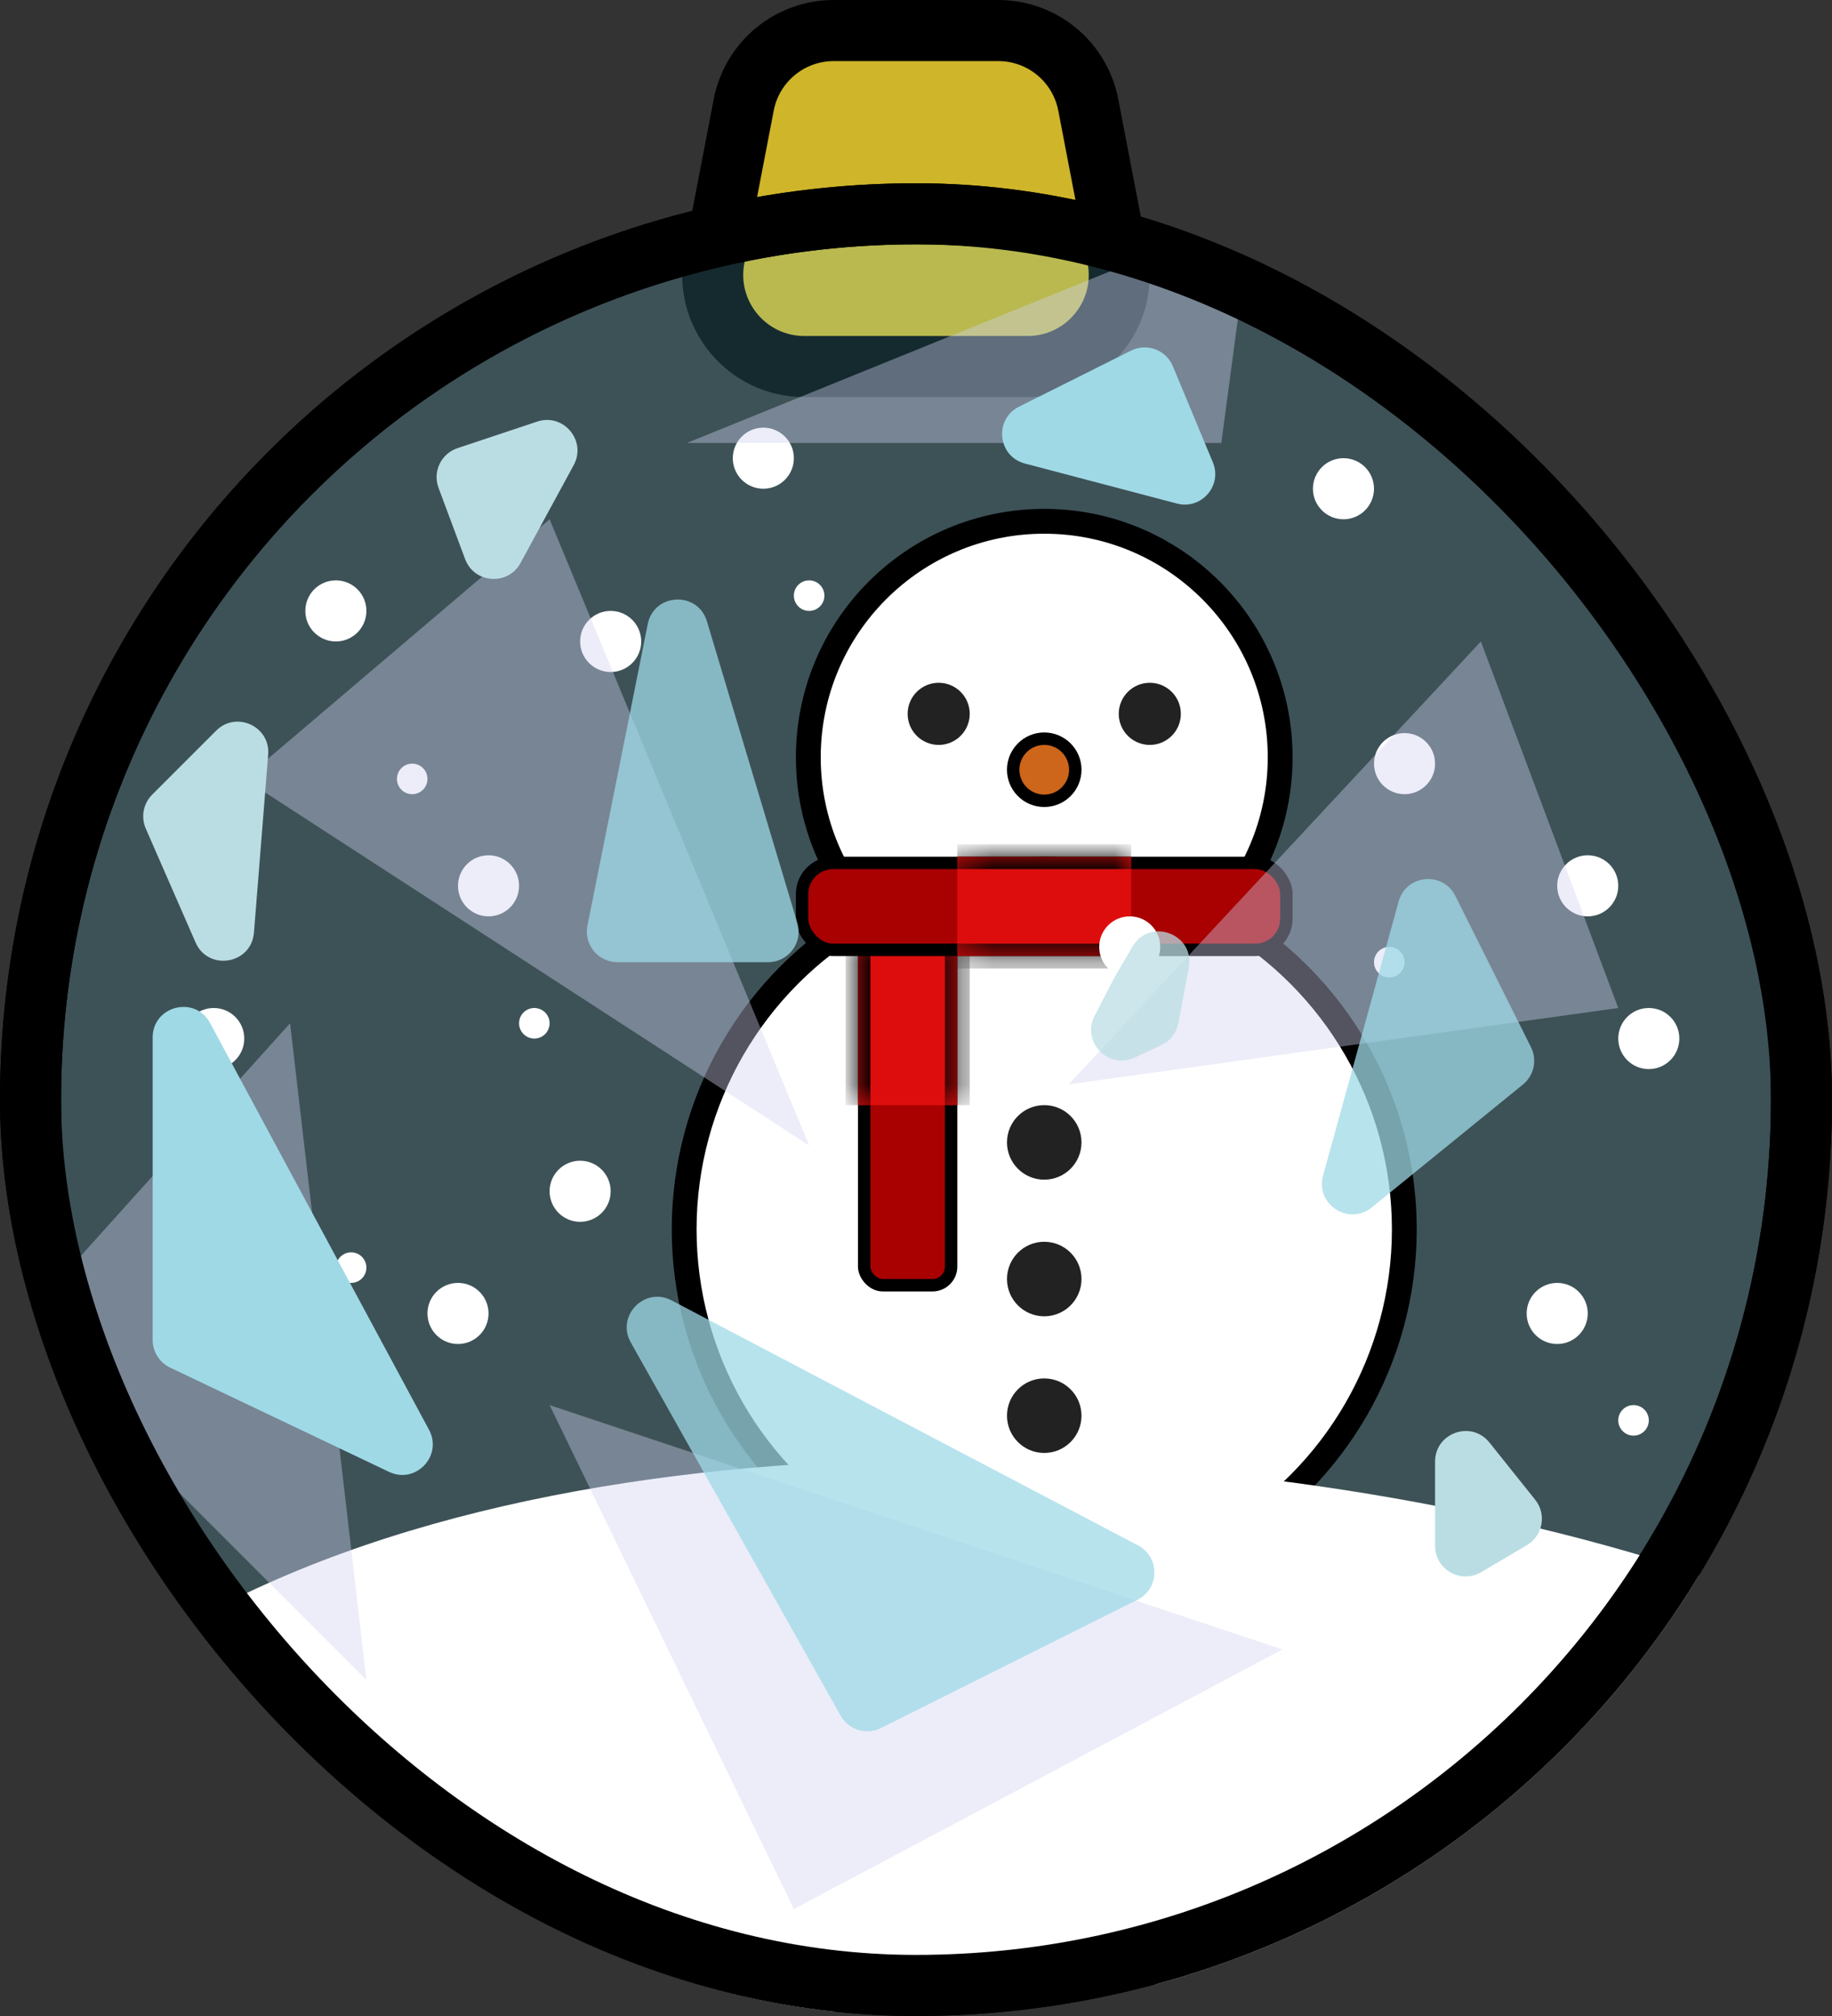 <svg width="60" height="66" viewBox="0 0 60 66" fill="none" xmlns="http://www.w3.org/2000/svg">
<rect x="0" y="0" width="60" height="66" fill="#333333" stroke="none"/>
<g clip-path="url(#clip0_31_253)">
<path d="M27.304 1H32.696C34.134 1 35.37 2.021 35.642 3.433L36.603 8.433C36.959 10.284 35.542 12 33.657 12H26.343C24.458 12 23.041 10.284 23.396 8.433L24.358 3.433C24.63 2.021 25.866 1 27.304 1Z" fill="#CFB529" stroke="black" stroke-width="2"/>
<g clip-path="url(#clip1_31_253)">
<circle cx="30" cy="36" r="29" fill="#67CBE0" fill-opacity="0.21" stroke="black" stroke-width="2"/>
<g clip-path="url(#clip2_31_253)">
<circle cx="34.2" cy="24.793" r="7.727" fill="white" stroke="black" stroke-width="0.813"/>
<circle cx="34.2" cy="40.247" r="11.793" fill="white" stroke="black" stroke-width="0.813"/>
<circle cx="34.2" cy="41.873" r="1.22" fill="#222222"/>
<circle cx="34.2" cy="37.4" r="1.22" fill="#222222"/>
<circle cx="34.2" cy="46.347" r="1.22" fill="#222222"/>
<rect x="28.303" y="30.283" width="2.847" height="11.793" rx="0.61" fill="#A90101" stroke="black" stroke-width="0.407"/>
<mask id="path-11-inside-1_31_253" fill="white">
<path d="M28.1 30.487H31.353V36.18H28.1V30.487Z"/>
</mask>
<path d="M28.1 30.487H31.353V36.18H28.1V30.487Z" fill="#DE0D0D"/>
<path d="M30.947 30.487V36.18H31.76V30.487H30.947ZM28.507 36.18V30.487H27.693V36.18H28.507Z" fill="black" mask="url(#path-11-inside-1_31_253)"/>
<rect x="26.27" y="28.25" width="15.86" height="2.847" rx="1.017" fill="#A90101" stroke="black" stroke-width="0.407"/>
<mask id="path-14-inside-2_31_253" fill="white">
<path d="M31.353 28.047H37.047V31.3H31.353V28.047Z"/>
</mask>
<path d="M31.353 28.047H37.047V31.3H31.353V28.047Z" fill="#DE0D0D"/>
<path d="M31.353 28.453H37.047V27.64H31.353V28.453ZM37.047 30.893H31.353V31.707H37.047V30.893Z" fill="black" mask="url(#path-14-inside-2_31_253)"/>
</g>
<circle cx="30.743" cy="23.37" r="1.017" fill="#222222"/>
<circle cx="37.657" cy="23.37" r="1.017" fill="#222222"/>
<circle cx="34.2" cy="25.2" r="1.017" fill="#CD651A" stroke="black" stroke-width="0.407"/>
<circle cx="44" cy="16" r="1" fill="white"/>
<circle cx="25" cy="15" r="1" fill="white"/>
<circle cx="37" cy="31" r="1" fill="white"/>
<circle cx="26.5" cy="19.5" r="0.5" fill="white"/>
<circle cx="45.5" cy="31.5" r="0.5" fill="white"/>
<circle cx="46" cy="25" r="1" fill="white"/>
<circle cx="53.5" cy="46.5" r="0.5" fill="white"/>
<circle cx="17.5" cy="33.5" r="0.5" fill="white"/>
<circle cx="11.5" cy="41.5" r="0.5" fill="white"/>
<circle cx="13.5" cy="25.5" r="0.5" fill="white"/>
<circle cx="52" cy="29" r="1" fill="white"/>
<circle cx="11" cy="20" r="1" fill="white"/>
<circle cx="7" cy="34" r="1" fill="white"/>
<circle cx="15" cy="43" r="1" fill="white"/>
<circle cx="51" cy="43" r="1" fill="white"/>
<circle cx="54" cy="34" r="1" fill="white"/>
<circle cx="20" cy="21" r="1" fill="white"/>
<circle cx="19" cy="39" r="1" fill="white"/>
<circle cx="16" cy="29" r="1" fill="white"/>
<path d="M4 54.5C16.361 45.905 39 46.5 54 51C69 55.5 49 64 49 64L14 67L4 54.5Z" fill="white"/>
<path d="M18 17L26.5 37.5L8 25.5L18 17Z" fill="#D1D3F1" fill-opacity="0.4"/>
<path d="M9.5 33.5L12 55L0.5 43.5L9.5 33.5Z" fill="#D1D3F1" fill-opacity="0.4"/>
<path d="M53 33L35 35.5L48.5 21L53 33Z" fill="#D1D3F1" fill-opacity="0.4"/>
<path d="M22.5 14.5H40L41 7L22.5 14.5Z" fill="#D1D3F1" fill-opacity="0.4"/>
<path d="M26 62.5L18 46L42 54L26 62.5Z" fill="#D1D3F1" fill-opacity="0.4"/>
<path d="M21.214 20.432C21.418 19.41 22.853 19.343 23.152 20.34L26.114 30.213C26.306 30.854 25.826 31.5 25.156 31.5H20.22C19.589 31.5 19.116 30.923 19.239 30.304L21.214 20.432Z" fill="#9FD9E6" fill-opacity="0.75"/>
<path d="M37.042 11.479C37.56 11.22 38.189 11.454 38.412 11.989L39.722 15.134C40.041 15.898 39.346 16.696 38.545 16.485L33.566 15.175C32.673 14.94 32.548 13.726 33.373 13.314L37.042 11.479Z" fill="#9FD9E6"/>
<path d="M20.658 43.948C20.17 43.08 21.113 42.109 21.994 42.572L37.272 50.593C37.994 50.972 37.983 52.008 37.255 52.373L28.852 56.574C28.375 56.813 27.794 56.635 27.533 56.17L20.658 43.948Z" fill="#9FD9E6" fill-opacity="0.75"/>
<path d="M45.807 29.512C46.051 28.629 47.256 28.511 47.665 29.331L50.141 34.282C50.351 34.702 50.241 35.21 49.877 35.506L44.926 39.529C44.17 40.143 43.072 39.425 43.331 38.487L45.807 29.512Z" fill="#9FD9E6" fill-opacity="0.75"/>
<path d="M5 33.966C5 32.928 6.388 32.578 6.88 33.492L14.051 46.809C14.509 47.66 13.613 48.602 12.741 48.186L5.57 44.772C5.222 44.606 5 44.254 5 43.869V33.966Z" fill="#9FD9E6"/>
<path d="M47 47.851C47 46.906 48.19 46.488 48.781 47.226L50.28 49.1C50.66 49.575 50.531 50.277 50.007 50.586L48.508 51.47C47.842 51.864 47 51.383 47 50.609V47.851Z" fill="#BADDE4"/>
<path d="M18.789 15.228C19.222 14.431 18.455 13.515 17.594 13.802L14.983 14.672C14.446 14.851 14.164 15.44 14.362 15.971L15.233 18.303C15.533 19.107 16.639 19.185 17.048 18.431L18.789 15.228Z" fill="#BADDE4"/>
<path d="M37.089 30.991C37.654 30.022 39.142 30.576 38.935 31.679L38.595 33.494C38.535 33.812 38.326 34.081 38.034 34.217L37.158 34.624C36.293 35.026 35.41 34.104 35.849 33.257L36.5 32L37.089 30.991Z" fill="#BADDE4" fill-opacity="0.75"/>
<path d="M8.783 24.707C8.858 23.78 7.737 23.263 7.079 23.921L4.983 26.017C4.692 26.308 4.609 26.748 4.774 27.125L6.404 30.853C6.821 31.806 8.235 31.569 8.317 30.532L8.783 24.707Z" fill="#BADDE4"/>
</g>
<rect x="1" y="7" width="58" height="58" rx="29" stroke="black" stroke-width="2"/>
</g>
<defs>
<clipPath id="clip0_31_253">
<rect width="60" height="66" fill="white"/>
</clipPath>
<clipPath id="clip1_31_253">
<rect y="6" width="60" height="60" rx="30" fill="white"/>
</clipPath>
<clipPath id="clip2_31_253">
<rect width="24.4" height="40.667" fill="white" transform="translate(22 13)"/>
</clipPath>
</defs>
</svg>
